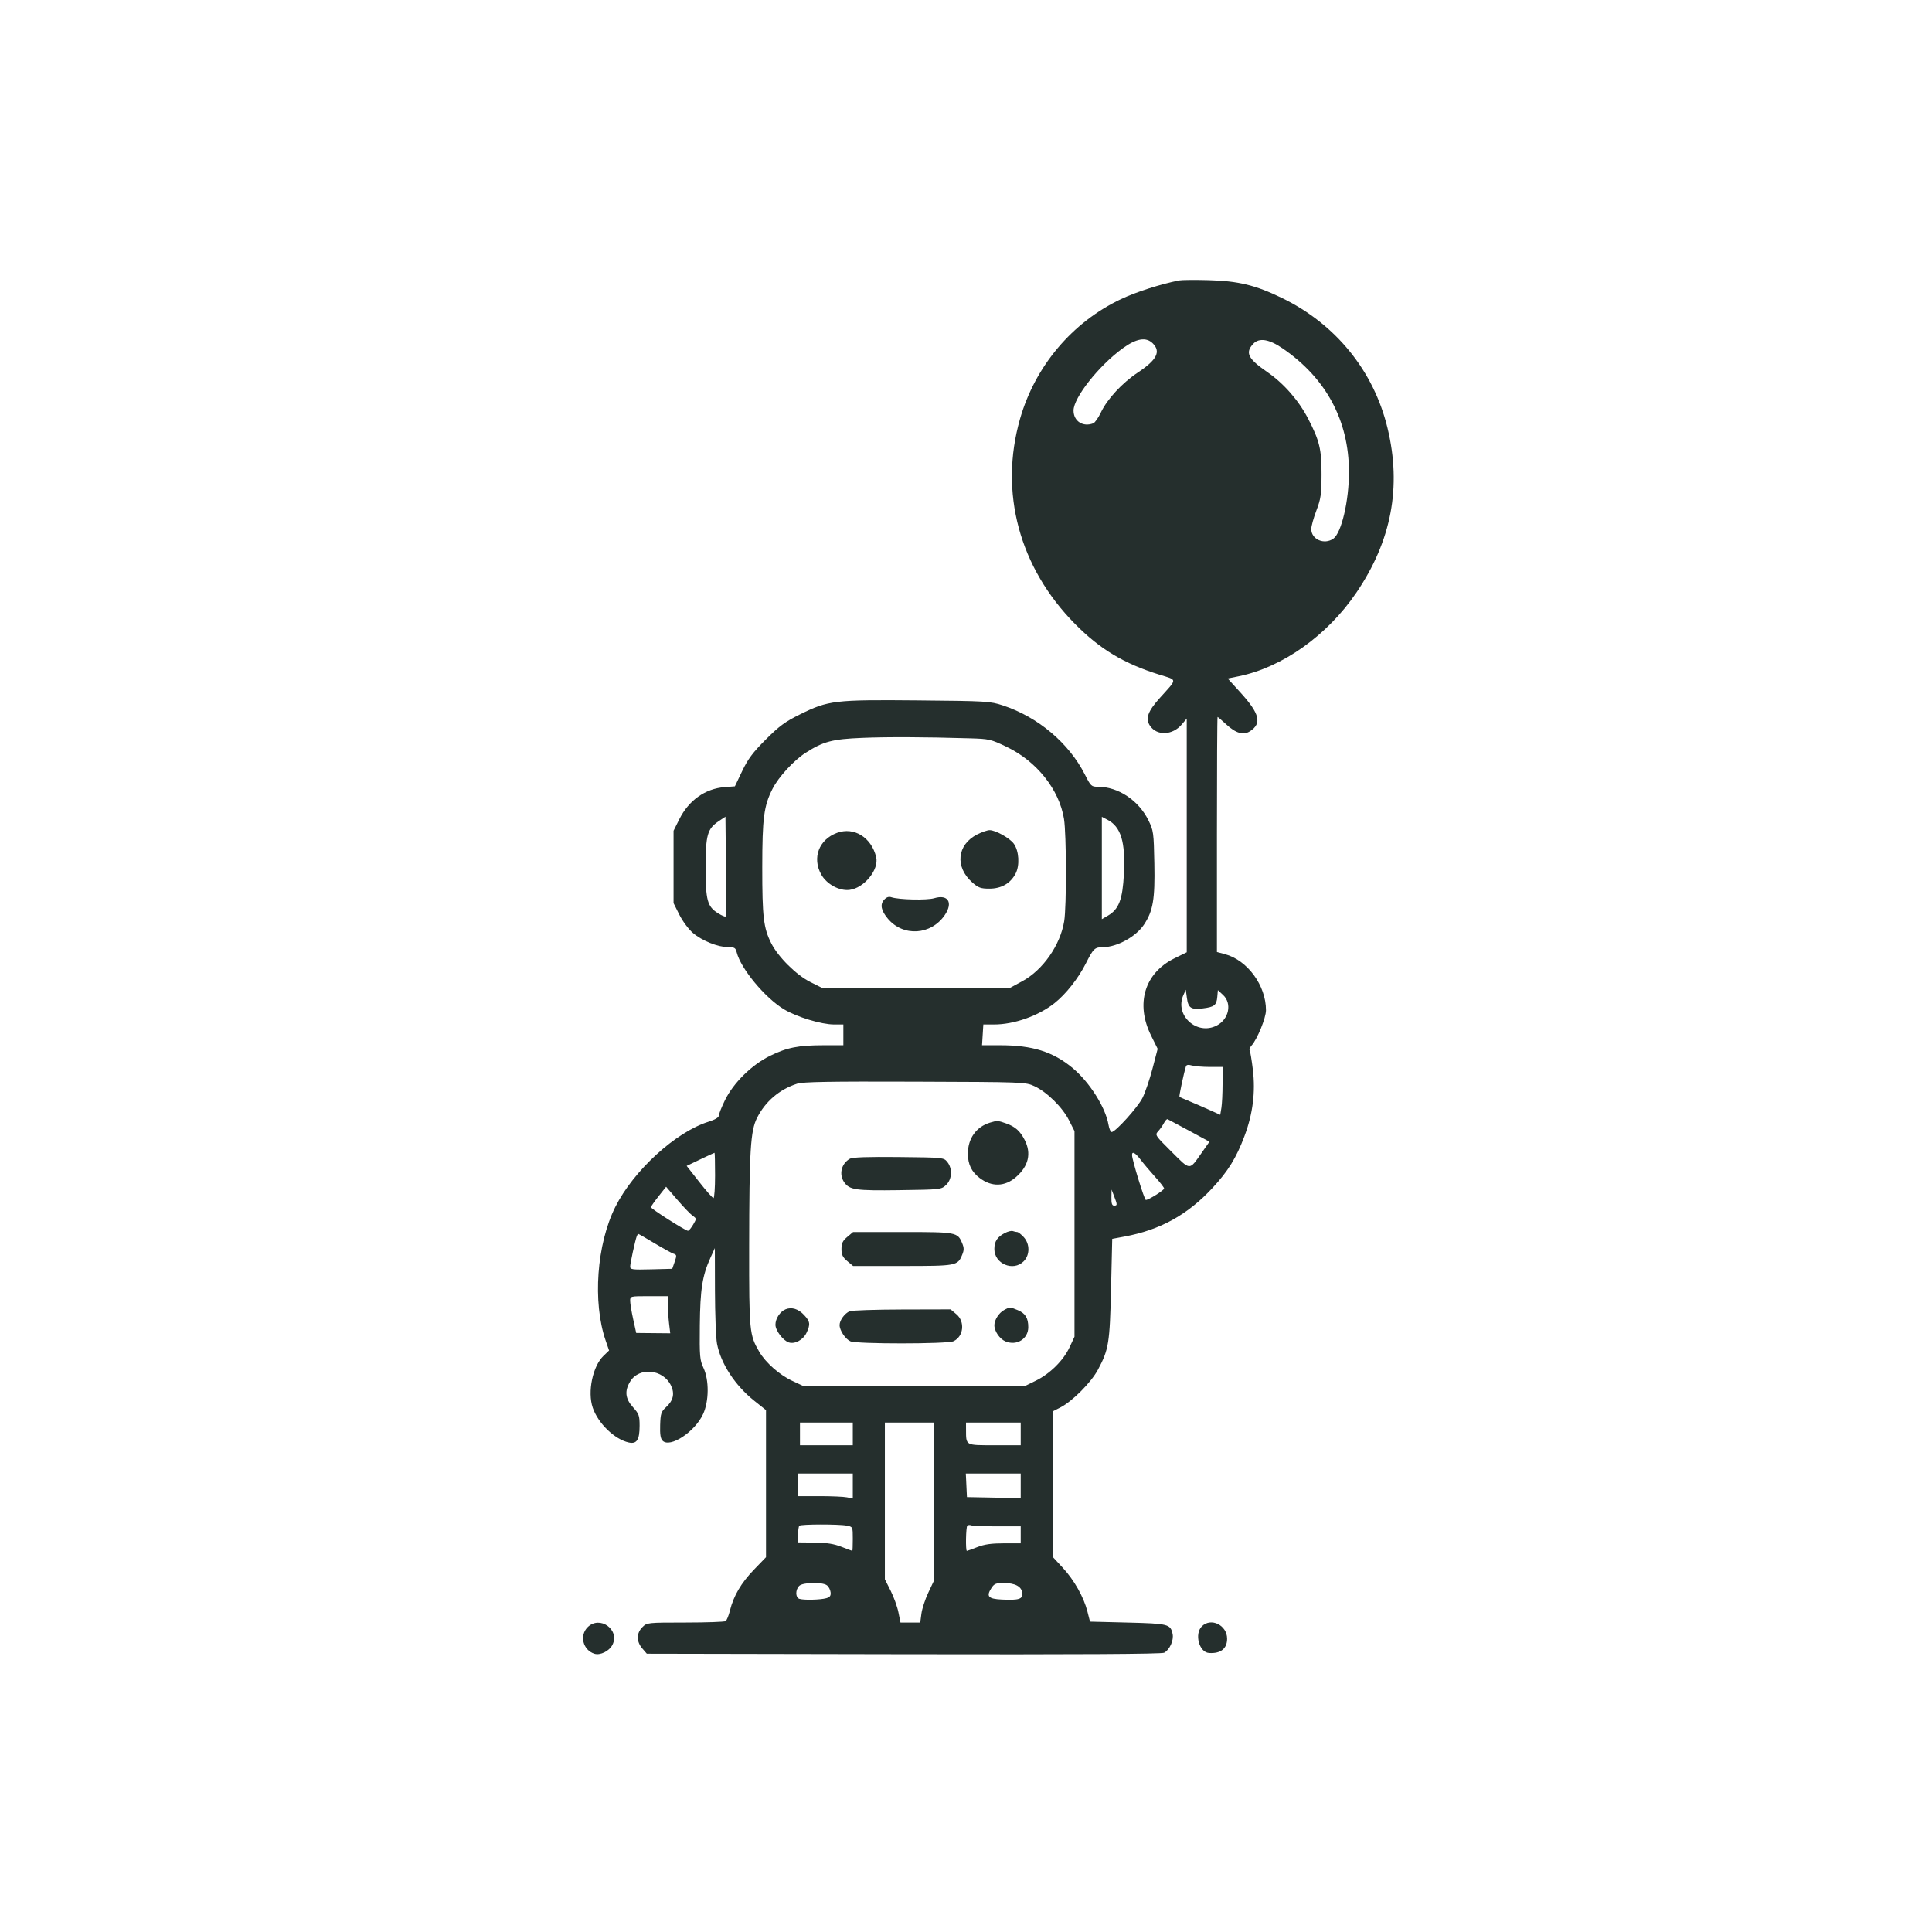 <svg xmlns="http://www.w3.org/2000/svg" width="1024" height="1024" viewBox="0 0 1024 1024" version="1.1"><path d="M 625 148.629 C 615.245 150.540, 602.184 154.733, 594.191 158.519 C 568.246 170.810, 548.615 194.091, 540.625 222.046 C 529.519 260.906, 540.203 300.751, 569.748 330.665 C 583.036 344.119, 595.682 351.718, 614.589 357.613 C 624.204 360.611, 624.181 359.437, 614.823 369.826 C 608.375 376.985, 606.988 380.806, 609.464 384.585 C 613.105 390.143, 621.460 389.808, 626.426 383.905 L 629 380.847 629 442.786 L 629 504.725 622.457 507.947 C 606.635 515.735, 601.724 532.006, 610.101 548.882 L 613.585 555.899 610.858 566.352 C 609.359 572.101, 606.966 579.107, 605.540 581.921 C 602.983 586.967, 591.208 600, 589.206 600 C 588.640 600, 587.880 598.248, 587.518 596.106 C 585.976 586.977, 577.454 573.517, 568.500 566.068 C 558.111 557.424, 547.200 553.999, 530.066 554.001 L 520.500 554.003 520.843 548.501 L 521.185 543 526.882 543 C 537.475 543, 550.369 538.442, 558.921 531.675 C 564.958 526.897, 571.552 518.528, 575.575 510.534 C 579.519 502.700, 580.223 502.037, 584.624 502.015 C 592.081 501.979, 602.115 496.447, 606.360 490.032 C 611.157 482.783, 612.197 476.640, 611.832 457.712 C 611.514 441.217, 611.383 440.262, 608.700 434.797 C 603.507 424.224, 592.657 417, 581.968 417 C 578.460 417, 578.156 416.717, 575.020 410.540 C 566.527 393.807, 550.137 380, 531.500 373.877 C 524.785 371.671, 522.953 371.563, 486.488 371.226 C 442.299 370.817, 439.080 371.199, 424.003 378.643 C 416.137 382.527, 413.022 384.816, 405.874 391.964 C 398.984 398.854, 396.461 402.228, 393.371 408.685 L 389.500 416.774 384 417.200 C 373.803 417.990, 365.057 424.195, 360.068 434.179 L 357 440.319 357 459.500 L 357 478.681 360.068 484.821 C 361.772 488.231, 364.961 492.523, 367.239 494.473 C 372.065 498.603, 380.499 502, 385.929 502 C 389.301 502, 389.869 502.344, 390.468 504.750 C 392.619 513.387, 405.476 528.892, 415.491 534.926 C 422.321 539.041, 435.376 543, 442.113 543 L 447 543 447 548.500 L 447 554 436.636 554 C 423.174 554, 417.145 555.191, 408.074 559.640 C 398.442 564.366, 388.754 573.912, 384.243 583.123 C 382.459 586.765, 381 590.436, 381 591.280 C 381 592.264, 379.018 593.437, 375.471 594.553 C 358.090 600.020, 335.787 620.427, 326.127 639.703 C 316.255 659.403, 314.023 690.221, 321 710.501 L 322.822 715.796 319.914 718.582 C 314.131 724.123, 311.293 737.693, 314.159 746.101 C 316.995 754.422, 325.782 762.915, 333.254 764.556 C 337.507 765.490, 339 763.184, 339 755.680 C 339 750.299, 338.672 749.379, 335.500 745.868 C 331.394 741.323, 330.946 737.240, 334.004 732.225 C 338.789 724.378, 351.479 725.646, 355.648 734.388 C 357.693 738.677, 356.854 742.331, 353.015 745.846 C 350.418 748.223, 350.093 749.210, 349.898 755.305 C 349.739 760.288, 350.089 762.517, 351.202 763.631 C 355.147 767.575, 368.246 758.962, 372.634 749.538 C 375.805 742.728, 375.901 731.515, 372.845 725 C 370.915 720.887, 370.749 718.952, 370.917 702.500 C 371.113 683.328, 372.253 676.082, 376.561 666.609 L 378.885 661.500 378.942 684.114 C 378.974 696.551, 379.457 709.151, 380.015 712.114 C 382.014 722.718, 389.564 734.303, 399.788 742.451 L 406 747.401 406 786.371 L 406 825.340 399.639 831.929 C 392.830 838.982, 388.823 845.797, 386.883 853.627 C 386.219 856.307, 385.186 858.831, 384.588 859.235 C 383.990 859.639, 374.367 859.976, 363.205 859.985 C 342.999 860, 342.898 860.011, 340.455 862.455 C 337.276 865.633, 337.260 870.028, 340.413 873.694 L 342.827 876.500 478.959 876.761 C 571.798 876.938, 615.710 876.690, 617.036 875.981 C 619.957 874.418, 622.231 869.330, 621.499 865.996 C 620.361 860.815, 619.266 860.539, 597.712 860 L 577.725 859.500 576.348 854.112 C 574.383 846.426, 569.332 837.476, 563.250 830.905 L 558 825.233 558 786.637 L 558 748.041 561.967 746.017 C 568.341 742.765, 578.342 732.711, 581.966 725.913 C 587.668 715.215, 588.199 711.921, 588.878 683.057 L 589.500 656.614 596 655.405 C 614.926 651.883, 629.391 643.900, 642.595 629.689 C 650.927 620.722, 655.264 613.701, 659.598 602.161 C 664.040 590.334, 665.492 578.829, 664.044 566.919 C 663.426 561.837, 662.669 557.274, 662.362 556.777 C 662.055 556.280, 662.490 555.115, 663.328 554.187 C 666.376 550.813, 670.998 539.512, 670.999 535.432 C 671.002 522.320, 661.190 508.915, 649.254 505.723 L 645 504.585 645 442.293 C 645 408.032, 645.150 380, 645.334 380 C 645.517 380, 647.590 381.775, 649.939 383.944 C 655.095 388.703, 659.077 389.835, 662.585 387.536 C 668.925 383.382, 667.647 378.255, 657.481 367.065 L 650.726 359.629 656.613 358.426 C 679.698 353.708, 703.434 336.841, 718.844 314.204 C 737.531 286.755, 742.975 258.067, 735.418 226.860 C 728.082 196.564, 707.986 171.801, 679.500 157.956 C 665.442 151.123, 656.368 148.921, 640.500 148.491 C 633.350 148.298, 626.375 148.360, 625 148.629 M 594.977 184.674 C 582.379 193.840, 569 210.791, 569 217.584 C 569 223.237, 573.981 226.480, 579.444 224.383 C 580.329 224.044, 582.145 221.456, 583.481 218.633 C 586.835 211.544, 594.735 202.994, 603.023 197.485 C 613.148 190.754, 615.394 186.394, 611 182 C 607.466 178.466, 602.330 179.323, 594.977 184.674 M 664.250 182.222 C 659.843 186.936, 661.410 190.091, 671.688 197.194 C 680.449 203.248, 688.313 212.221, 693.317 221.872 C 699.391 233.587, 700.498 238.184, 700.449 251.500 C 700.411 262.054, 700.080 264.358, 697.703 270.621 C 696.216 274.538, 695 278.925, 695 280.371 C 695 285.887, 701.853 288.893, 706.696 285.501 C 711.015 282.476, 715.010 265.389, 714.983 250.066 C 714.933 222.892, 702.882 200.466, 679.841 184.672 C 672.594 179.705, 667.371 178.884, 664.250 182.222 M 457 391.088 C 441.148 391.731, 436.357 392.996, 426.981 399.012 C 420.704 403.040, 412.617 411.850, 409.439 418.120 C 404.869 427.138, 404.031 433.554, 404.015 459.614 C 403.999 486.051, 404.677 491.813, 408.765 499.932 C 412.432 507.215, 422.083 516.787, 429.504 520.500 L 435.500 523.500 485.500 523.500 L 535.500 523.500 541.833 520.066 C 552.747 514.149, 561.966 500.956, 564.042 488.281 C 565.321 480.472, 565.243 442.089, 563.931 434 C 561.418 418.499, 549.469 403.492, 533.565 395.860 C 525.170 391.832, 524.285 391.626, 514.135 391.331 C 489.581 390.616, 470.625 390.535, 457 391.088 M 381 435.201 C 374.904 439.275, 374.003 442.446, 374.002 459.849 C 374 477.278, 374.894 480.535, 380.659 484.098 C 382.554 485.270, 384.314 486.019, 384.569 485.764 C 384.825 485.508, 384.914 473.501, 384.767 459.080 L 384.500 432.861 381 435.201 M 584 460.066 L 584 487.184 587.250 485.291 C 593.030 481.924, 595.012 476.732, 595.694 463.163 C 596.550 446.131, 594.121 438.182, 586.921 434.459 L 584 432.949 584 460.066 M 443.684 441.416 C 434.056 444.932, 430.340 454.687, 435.271 463.500 C 438.165 468.674, 444.891 472.325, 450.287 471.653 C 458.034 470.687, 465.977 460.908, 464.389 454.290 C 461.885 443.857, 452.678 438.132, 443.684 441.416 M 517.970 442.250 C 507.194 447.694, 505.997 459.522, 515.386 467.766 C 518.550 470.544, 519.819 471, 524.387 471 C 530.759 471, 535.589 468.217, 538.305 462.980 C 540.566 458.622, 540.095 450.971, 537.331 447.176 C 535.149 444.179, 527.676 440, 524.500 440 C 523.358 440, 520.420 441.012, 517.970 442.250 M 468.592 476.898 C 466.331 479.396, 466.985 482.640, 470.619 486.959 C 478.738 496.608, 493.507 495.653, 500.750 485.010 C 505.284 478.348, 502.486 473.875, 495.157 476.071 C 491.306 477.225, 476.424 476.890, 472.461 475.561 C 471.059 475.091, 469.850 475.509, 468.592 476.898 M 627.250 527.344 C 622.384 538.049, 634.331 549.017, 644.901 543.551 C 651.376 540.203, 653.100 531.859, 648.250 527.345 L 645.500 524.786 645.194 528.317 C 644.807 532.790, 643.630 533.728, 637.475 534.475 C 631.248 535.231, 629.805 534.270, 629.079 528.882 L 628.500 524.594 627.250 527.344 M 628.561 565.225 C 627.398 568.971, 624.814 581.133, 625.131 581.367 C 625.334 581.517, 627.750 582.572, 630.500 583.712 C 633.250 584.852, 638.033 586.928, 641.130 588.326 L 646.760 590.868 647.369 587.184 C 647.704 585.158, 647.983 579.450, 647.989 574.500 L 648 565.500 641.250 565.500 C 637.538 565.500, 633.253 565.151, 631.728 564.725 C 629.797 564.186, 628.836 564.338, 628.561 565.225 M 422.500 574.379 C 413.161 577.378, 405.688 583.739, 401.267 592.454 C 397.763 599.360, 397.126 609.756, 397.069 661 C 397.018 705.691, 397.197 707.541, 402.431 716.473 C 405.814 722.246, 413.112 728.693, 419.825 731.840 L 425.500 734.500 484.500 734.500 L 543.500 734.500 549.041 731.779 C 556.493 728.119, 563.595 721.096, 566.835 714.186 L 569.500 708.500 569.500 654 L 569.500 599.500 566.580 593.734 C 563.103 586.869, 554.842 578.738, 548.251 575.694 C 543.549 573.522, 542.903 573.498, 485 573.297 C 439.649 573.140, 425.601 573.384, 422.500 574.379 M 616.943 595.189 C 616.287 596.460, 614.916 598.419, 613.896 599.542 C 612.065 601.558, 612.154 601.695, 620.963 610.463 C 631.073 620.526, 630.258 620.496, 636.877 611.059 L 641.037 605.129 630.297 599.314 C 624.389 596.116, 619.237 593.360, 618.846 593.189 C 618.455 593.018, 617.599 593.918, 616.943 595.189 M 524.791 594.988 C 517.440 597.205, 513 603.403, 513 611.451 C 513 617.096, 514.928 621.083, 519.249 624.370 C 525.620 629.219, 532.638 629.012, 538.572 623.802 C 545.177 618.003, 546.727 611.304, 543.106 604.210 C 540.690 599.475, 538.096 597.153, 533.316 595.449 C 528.962 593.896, 528.498 593.871, 524.791 594.988 M 371.194 614.474 L 363.944 617.949 370.624 626.474 C 374.297 631.163, 377.685 635, 378.151 635 C 378.618 635, 379 629.600, 379 623 C 379 616.400, 378.875 611, 378.722 611 C 378.569 611, 375.181 612.563, 371.194 614.474 M 600 612.181 C 600 614.703, 606.545 635.992, 607.322 635.996 C 608.781 636.003, 617 630.840, 617 629.916 C 617 629.424, 614.858 626.654, 612.239 623.761 C 609.620 620.867, 606.192 616.813, 604.620 614.750 C 601.740 610.970, 600 610.003, 600 612.181 M 450.500 614.127 C 445.907 616.703, 444.515 622.434, 447.460 626.640 C 450.286 630.674, 453.477 631.127, 476.762 630.805 C 498.559 630.504, 498.876 630.469, 501.422 628.076 C 504.613 625.075, 504.926 619.366, 502.090 615.861 C 500.190 613.513, 500.051 613.499, 476.340 613.253 C 460.143 613.085, 451.859 613.365, 450.500 614.127 M 349.023 634.090 C 346.810 636.890, 345 639.481, 345 639.848 C 345 640.675, 363.424 652.399, 364.629 652.339 C 365.108 652.316, 366.346 650.850, 367.380 649.083 C 369.243 645.899, 369.241 645.857, 367.125 644.375 C 365.951 643.552, 362.302 639.757, 359.018 635.940 L 353.045 629.001 349.023 634.090 M 589.076 634.750 C 589.020 637.895, 589.390 639, 590.500 639 C 592.271 639, 592.271 638.600, 590.500 634 L 589.152 630.500 589.076 634.750 M 532.595 653.522 C 528.579 655.624, 527.069 657.910, 527.032 661.945 C 526.959 669.829, 536.993 674.098, 542.545 668.545 C 545.918 665.173, 545.919 659.283, 542.548 655.646 C 541.199 654.191, 539.661 653, 539.130 653 C 538.598 653, 537.564 652.775, 536.832 652.501 C 536.099 652.226, 534.193 652.686, 532.595 653.522 M 449.077 655.589 C 446.629 657.648, 446 658.960, 446 662 C 446 665.040, 446.629 666.352, 449.077 668.411 L 452.153 671 478.354 671 C 507.052 671, 507.554 670.906, 509.984 665.040 C 510.996 662.596, 510.996 661.404, 509.984 658.960 C 507.554 653.094, 507.052 653, 478.354 653 L 452.153 653 449.077 655.589 M 337.488 655.250 C 336.581 657.770, 334.029 669.552, 334.015 671.283 C 334.001 672.904, 335.009 673.040, 345.151 672.783 L 356.302 672.500 357.583 668.796 C 358.742 665.443, 358.690 665.036, 357.032 664.510 C 356.025 664.191, 351.484 661.695, 346.941 658.965 C 342.398 656.234, 338.513 654, 338.309 654 C 338.105 654, 337.735 654.563, 337.488 655.250 M 334 689.472 C 334 690.831, 334.721 695.218, 335.603 699.222 L 337.207 706.500 346.223 706.586 L 355.240 706.671 354.629 701.586 C 354.292 698.789, 354.013 694.362, 354.009 691.750 L 354 687 344 687 C 334.031 687, 334 687.008, 334 689.472 M 416.357 693.970 C 413.429 695.181, 411 698.888, 411 702.146 C 411 705.204, 415.066 710.569, 418.118 711.537 C 421.277 712.540, 425.701 710.150, 427.430 706.507 C 429.600 701.934, 429.419 700.486, 426.250 697.051 C 423.198 693.744, 419.607 692.626, 416.357 693.970 M 532.110 694.396 C 529.452 695.869, 527.090 699.548, 527.035 702.300 C 526.973 705.491, 529.824 709.685, 532.933 710.972 C 538.913 713.449, 545 709.647, 545 703.434 C 545 698.582, 543.469 696.094, 539.452 694.415 C 535.380 692.714, 535.145 692.713, 532.110 694.396 M 450.357 694.992 C 447.733 696.051, 445 699.788, 445 702.318 C 445 705.138, 448.025 709.690, 450.712 710.915 C 453.997 712.412, 502.051 712.390, 505.343 710.890 C 510.731 708.435, 511.605 700.528, 506.923 696.589 L 503.847 694 478.173 694.063 C 464.053 694.098, 451.536 694.516, 450.357 694.992 M 424 760 L 424 766 438 766 L 452 766 452 760 L 452 754 438 754 L 424 754 424 760 M 469 795.529 L 469 837.057 472.046 843.091 C 473.721 846.410, 475.584 851.572, 476.184 854.563 L 477.276 860 482.509 860 L 487.742 860 488.373 855.250 C 488.719 852.638, 490.352 847.647, 492.001 844.160 L 495 837.820 495 795.910 L 495 754 482 754 L 469 754 469 795.529 M 512.014 757.750 C 512.045 766.286, 511.520 766, 527.117 766 L 541 766 541 760 L 541 754 526.500 754 L 512 754 512.014 757.750 M 423 787 L 423 793 434.375 793 C 440.631 793, 447.156 793.281, 448.875 793.625 L 452 794.250 452 787.625 L 452 781 437.500 781 L 423 781 423 787 M 512.202 787.250 L 512.500 793.500 526.750 793.777 L 541 794.055 541 787.527 L 541 781 526.452 781 L 511.905 781 512.202 787.250 M 423.667 808.667 C 423.300 809.033, 423 811.171, 423 813.417 L 423 817.500 431.750 817.598 C 438.155 817.669, 441.974 818.272, 446 819.847 C 449.025 821.031, 451.613 821.999, 451.750 821.999 C 451.887 822, 452 819.131, 452 815.625 C 452 809.285, 451.983 809.247, 448.875 808.625 C 444.699 807.790, 424.510 807.823, 423.667 808.667 M 512.698 808.636 C 511.934 809.399, 511.713 822, 512.463 822 C 512.718 822, 515.209 821.100, 518 820 C 521.739 818.526, 525.432 818, 532.037 818 L 541 818 541 813.500 L 541 809 528.582 809 C 521.752 809, 515.541 808.761, 514.780 808.469 C 514.018 808.177, 513.082 808.252, 512.698 808.636 M 423.571 840.571 C 421.542 842.601, 421.548 846.612, 423.582 847.393 C 425.666 848.193, 434.834 847.993, 438 847.078 C 439.902 846.529, 440.436 845.775, 440.231 843.928 C 440.083 842.593, 439.209 840.938, 438.290 840.250 C 435.829 838.410, 425.507 838.636, 423.571 840.571 M 525.553 841.559 C 522.565 846.119, 523.733 847.463, 530.979 847.803 C 540.167 848.235, 542.200 847.566, 541.813 844.238 C 541.417 840.835, 537.987 839.034, 531.865 839.015 C 527.987 839.002, 526.956 839.418, 525.553 841.559 M 311.455 862.455 C 307.015 866.894, 308.978 874.589, 315.040 876.513 C 318.100 877.484, 322.866 875.160, 324.568 871.868 C 328.737 863.806, 317.890 856.019, 311.455 862.455 M 637 862 C 632.959 866.041, 635.569 875.764, 640.789 876.115 C 646.962 876.531, 650.400 873.824, 650.400 868.550 C 650.400 861.356, 641.832 857.168, 637 862" stroke="none" fill="#252f2d" fill-rule="evenodd"/></svg>